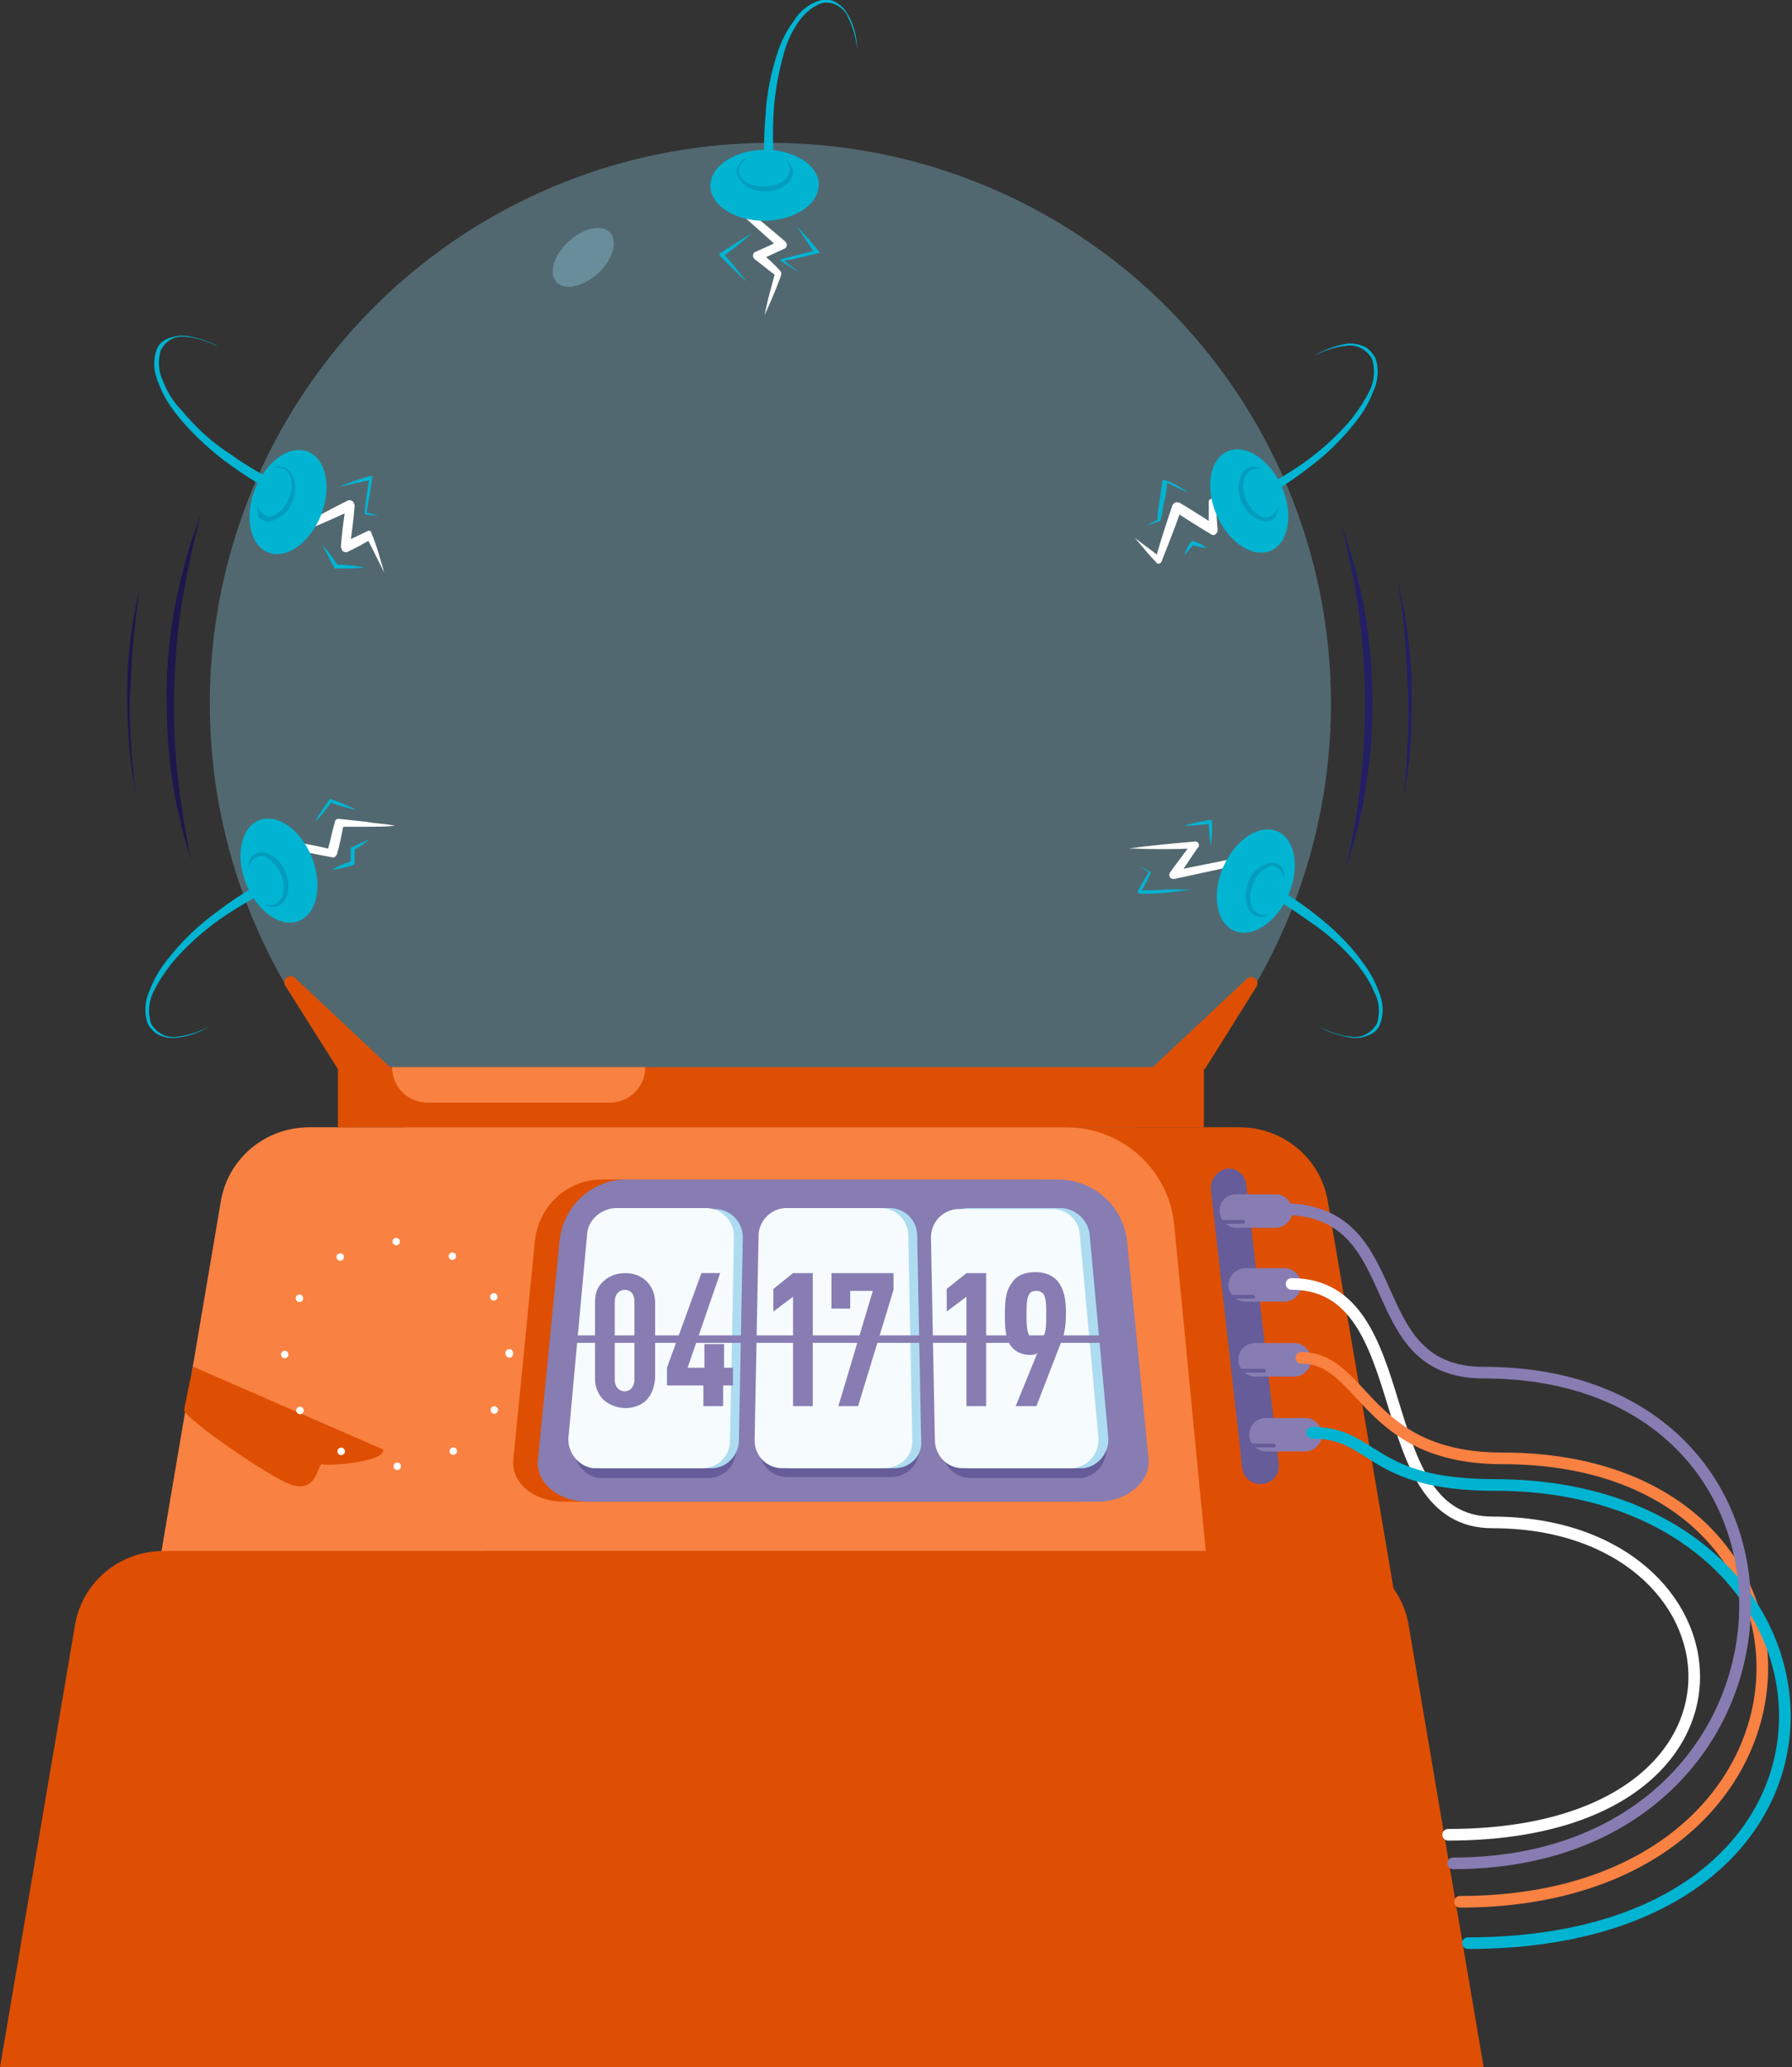 <?xml version="1.0" encoding="utf-8"?>
<!-- Generator: Adobe Illustrator 21.0.0, SVG Export Plug-In . SVG Version: 6.00 Build 0)  -->
<svg version="1.1" id="Layer_1" xmlns="http://www.w3.org/2000/svg" xmlns:xlink="http://www.w3.org/1999/xlink" x="0px" y="0px"
	 width="181.9px" height="209.8px" viewBox="0 0 181.9 209.8" style="enable-background:new 0 0 181.9 209.8;" xml:space="preserve"
	>
<rect x="0" y="0" width="181.9" height="209.8" fill="#333333" stroke="none"/>
<style type="text/css">
	.st0{opacity:0.3;fill:#99E5FF;enable-background:new    ;}
	.st1{fill:#1C174C;}
	.st2{fill:#221F66;}
	.st3{fill:#DE4F03;}
	.st4{fill:#F98142;}
	.st5{fill:none;stroke:#FFFFFF;stroke-width:0.76;stroke-linecap:round;stroke-linejoin:round;stroke-dasharray:0,5.96;}
	.st6{fill:#877DB2;}
	.st7{fill:#655C99;}
	.st8{fill:#ADDCF1;}
	.st9{fill:#F6FBFD;}
	.st10{enable-background:new    ;}
	.st11{fill:none;stroke:#877DB2;stroke-width:0.76;stroke-miterlimit:10;}
	.st12{fill:none;stroke:#FFFFFF;stroke-width:1.18;stroke-linecap:round;stroke-linejoin:round;}
	.st13{fill:none;stroke:#F98142;stroke-width:1.18;stroke-linecap:round;stroke-linejoin:round;}
	.st14{fill:none;stroke:#00B4D2;stroke-width:1.18;stroke-linecap:round;stroke-linejoin:round;}
	.st15{fill:none;stroke:#655C99;stroke-width:0.38;stroke-linecap:round;stroke-miterlimit:10;}
	.st16{fill:none;stroke:#877DB2;stroke-width:1.18;stroke-linecap:round;stroke-linejoin:round;}
	.st17{fill:#FFFFFF;}
	.st18{fill:#00B4D2;}
	.st19{fill:#049CBE;}
</style>
<title>Asset 10x</title>
<g id="Layer_2">
	<g id="Layer_5">
		<circle class="st0" cx="78.2" cy="71.4" r="56.9"/>
		<path class="st1" d="M19.4,87.3c-0.9-2.8-1.6-5.8-2-8.7c-0.4-3-0.5-5.9-0.5-8.9c0.1-3,0.4-6,1-8.9s1.4-5.8,2.5-8.6
			c-0.8,2.9-1.4,5.8-1.9,8.7s-0.7,5.9-0.8,8.8c-0.1,3,0,5.9,0.3,8.8C18.3,81.4,18.8,84.4,19.4,87.3z"/>
		<path class="st2" d="M136.2,53.4c1,2.8,1.8,5.6,2.3,8.5c1,5.8,1.1,11.8,0.2,17.6c-0.4,2.9-1.1,5.8-2.1,8.6
			c0.7-2.9,1.2-5.7,1.5-8.7c0.7-5.8,0.6-11.7-0.2-17.5C137.5,59.1,136.9,56.2,136.2,53.4z"/>
		<path class="st1" d="M13.8,80.8c-0.3-1.7-0.5-3.4-0.7-5.2c-0.1-1.7-0.2-3.5-0.2-5.2s0.1-3.5,0.3-5.2c0.2-1.7,0.5-3.4,0.9-5.2
			c-0.2,1.7-0.4,3.4-0.6,5.2c-0.1,1.7-0.2,3.5-0.3,5.2s0,3.5,0.1,5.2S13.6,79,13.8,80.8z"/>
		<path class="st2" d="M141.9,59c0.4,1.8,0.8,3.6,1,5.4s0.4,3.6,0.4,5.4s0,3.6-0.1,5.4s-0.3,3.6-0.7,5.4c0.2-1.8,0.3-3.6,0.4-5.4
			c0.1-1.8,0.1-3.6,0-5.4s-0.2-3.6-0.3-5.4S142.1,60.8,141.9,59z"/>
		<path class="st3" d="M142.4,166.8H40.9v-52.4h84.9c4.5,0,8.3,3.2,9,7.6L142.4,166.8z"/>
		<path class="st4" d="M123.3,166.8H14.8l7.6-44.8c0.7-4.4,4.5-7.6,9-7.6h76.8c5.7,0,10.5,4.3,11,10L123.3,166.8z"/>
		<rect x="34.3" y="108.3" class="st3" width="87.9" height="6.1"/>
		<path class="st4" d="M39.8,108.3h25.7l0,0l0,0c0,2-1.6,3.6-3.6,3.6H43.4C41.4,111.9,39.8,110.3,39.8,108.3L39.8,108.3L39.8,108.3z
			"/>
		<path class="st3" d="M34.3,108.5l-5.3-8.4c-0.2-0.3-0.2-0.7,0.1-0.9s0.7-0.2,0.9,0.1l9.8,9.2C39.8,108.5,34.3,108.5,34.3,108.5z"
			/>
		<path class="st3" d="M122.3,108.5l5.2-8.3c0.2-0.3,0.2-0.7-0.1-0.9s-0.7-0.2-0.9,0.1l0,0l-9.7,9.1
			C116.8,108.5,122.3,108.5,122.3,108.5z"/>
		<path class="st3" d="M0,209.8h101.5v-52.4H16.6c-4.5,0-8.3,3.2-9,7.6L0,209.8z"/>
		<path class="st3" d="M150.6,209.8H49.1v-52.4H134c4.5,0,8.3,3.2,9,7.6L150.6,209.8z"/>
		<path class="st3" d="M38.9,147.1c0.2,1.3-5.7,1.7-6.2,1.5s-0.4,3.6-4,1.7s-10.1-6.6-10-7.2c0-0.3,0.9-4.4,0.9-4.4L38.9,147.1z"/>
		<circle class="st5" cx="40.3" cy="137.4" r="11.4"/>
		<path class="st3" d="M108.8,152.4H57.2c-3,0-5.3-1.9-5.1-4.2l2.2-22.3c0.4-3.6,3.4-6.3,7-6.2h43.5c3.6,0,6.6,2.7,7,6.2l2.2,22.3
			C114.2,150.5,111.8,152.4,108.8,152.4z"/>
		<path class="st6" d="M111.4,152.4H59.7c-3,0-5.3-1.9-5.1-4.2l2.2-22.3c0.4-3.6,3.4-6.3,7-6.2h43.6c3.6,0,6.6,2.7,7,6.2l2.2,22.3
			C116.7,150.5,114.3,152.4,111.4,152.4z"/>
		<path class="st7" d="M60.2,126.2l-1.9,20.7c-0.1,1.5,1,2.9,2.5,3.1c0.1,0,0.2,0,0.3,0h10.8c1.5,0,2.8-1.2,2.8-2.8L74.1,137l1-10.4
			c0-1.6-1.2-2.8-2.7-2.9c0,0,0,0-0.1,0H63C61.5,123.6,60.3,124.7,60.2,126.2z"/>
		<path class="st7" d="M110.4,126.2l0.3,10.8l1.6,9.9c0.1,1.5-1,2.9-2.5,3.1c-0.1,0-0.2,0-0.3,0h-11c-1.5,0-2.8-1.2-2.8-2.8
			l-0.4-20.7c0-1.6,1.2-2.8,2.7-2.9c0,0,0,0,0.1,0h9.5C109,123.6,110.3,124.7,110.4,126.2z"/>
		<path class="st7" d="M90.4,149.9H79.9c-1.6,0-2.8-1.3-2.8-2.8c0,0,0,0,0-0.1l0.4-20.7c0-1.5,1.3-2.8,2.8-2.8H90
			c1.5,0,2.8,1.2,2.8,2.8L92.3,137l1,10.1C93.3,148.6,92.1,149.9,90.4,149.9C90.5,149.9,90.5,149.9,90.4,149.9z"/>
		<path class="st8" d="M60.5,125.2l-1.9,20.7c-0.1,1.5,1,2.9,2.5,3.1c0.1,0,0.2,0,0.3,0h10.8c1.5,0,2.7-1.2,2.8-2.7l0.4-20.7
			c0-1.6-1.2-2.8-2.7-2.9c0,0,0,0-0.1,0h-9.3C61.9,122.7,60.7,123.8,60.5,125.2z"/>
		<path class="st8" d="M110.6,125.2l1.9,20.7c0.1,1.5-1,2.9-2.5,3.1c-0.1,0-0.2,0-0.3,0h-11c-1.5,0-2.8-1.2-2.8-2.8l-0.4-20.7
			c0-1.6,1.2-2.8,2.7-2.9c0,0,0,0,0.1,0h9.5C109.2,122.7,110.4,123.8,110.6,125.2z"/>
		<path class="st8" d="M90.8,149H80.3c-1.6,0-2.8-1.3-2.8-2.8c0,0,0,0,0-0.1l0.4-20.7c0-1.5,1.3-2.8,2.8-2.8h9.6
			c1.5,0,2.8,1.2,2.8,2.8l0.4,20.7C93.7,147.7,92.4,149,90.8,149C90.9,149,90.9,149,90.8,149z"/>
		<path class="st9" d="M59.6,125.2l-1.9,20.7c-0.1,1.5,1,2.9,2.5,3.1c0.1,0,0.2,0,0.3,0h10.8c1.5,0,2.8-1.2,2.8-2.8l0.4-20.7
			c0-1.6-1.2-2.8-2.7-2.9c0,0,0,0-0.1,0h-9.3C61,122.7,59.7,123.8,59.6,125.2z"/>
		<path class="st9" d="M109.6,125.2l1.9,20.7c0.1,1.5-1,2.9-2.5,3.1c-0.1,0-0.2,0-0.3,0h-11c-1.5,0-2.7-1.2-2.8-2.7l-0.4-20.7
			c0-1.6,1.2-2.8,2.7-2.9c0,0,0,0,0.1,0h9.5C108.3,122.7,109.5,123.8,109.6,125.2z"/>
		<path class="st9" d="M89.9,149H79.4c-1.6,0-2.8-1.3-2.8-2.8c0,0,0,0,0-0.1l0.4-20.7c0-1.5,1.3-2.8,2.8-2.8h9.6
			c1.5,0,2.8,1.2,2.8,2.8l0.4,20.7C92.7,147.7,91.5,148.9,89.9,149C90,149,89.9,149,89.9,149z"/>
		<g class="st10">
			<path class="st6" d="M80.5,142.7v-11.1l-2,1.5v-2.3l2-1.6h2v13.5L80.5,142.7L80.5,142.7z"/>
			<path class="st6" d="M87.1,142.7h-2l3.5-11.7h-2.3v1.8h-1.9v-3.6h6.3v1.7L87.1,142.7z"/>
		</g>
		<g class="st10">
			<path class="st6" d="M65.6,142.1c-0.5,0.5-1.3,0.8-2.1,0.8c-0.8,0-1.6-0.3-2.2-0.8c-0.5-0.5-0.9-1.2-0.9-2.2v-7.7
				c0-1.1,0.3-1.7,0.9-2.2c0.5-0.5,1.3-0.8,2.2-0.8c0.8,0,1.6,0.3,2.1,0.8s0.9,1.2,0.9,2.2v7.7C66.4,140.9,66.1,141.6,65.6,142.1z
				 M64.4,132.1c0-0.8-0.4-1.2-1-1.2c-0.5,0-1,0.4-1,1.2v7.9c0,0.8,0.5,1.2,1,1.2s1-0.4,1-1.2V132.1z"/>
			<path class="st6" d="M73.4,140.6v2.1h-2v-2.1h-3.7v-1.8l3.5-9.6h1.9l-3.3,9.6h1.7v-2.4h2v2.4h0.9v1.8H73.4z"/>
		</g>
		<g class="st10">
			<path class="st6" d="M98.1,142.7v-11.1l-2,1.5v-2.3l2-1.6h2v13.5L98.1,142.7L98.1,142.7z"/>
			<path class="st6" d="M107.6,136.5l-2.4,6.2h-2.1l2.2-5.4c-0.2,0.2-0.5,0.2-0.8,0.2c-0.7,0-1.4-0.3-1.8-0.8
				c-0.5-0.6-0.7-1.3-0.7-3.3c0-1.8,0.2-2.5,0.7-3.2c0.5-0.8,1.4-1.1,2.4-1.1c1.1,0,1.9,0.4,2.4,1.1c0.5,0.8,0.7,1.5,0.7,3.2
				C108.2,134.6,108,135.7,107.6,136.5z M105.9,131.3c-0.2-0.2-0.4-0.3-0.7-0.3c-0.3,0-0.6,0.1-0.7,0.3c-0.3,0.4-0.3,1.3-0.3,2.1
				s0,1.7,0.3,2.2c0.2,0.2,0.5,0.3,0.7,0.3c0.3,0,0.5-0.1,0.7-0.3c0.3-0.4,0.3-1.3,0.3-2.2C106.2,132.6,106.2,131.7,105.9,131.3z"/>
		</g>
		<line class="st11" x1="56.8" y1="135.9" x2="115.3" y2="135.9"/>
		<ellipse transform="matrix(0.736 -0.677 0.677 0.736 -2.03 46.989)" class="st0" cx="59.2" cy="26.1" rx="3.7" ry="2.2"/>
		<path class="st7" d="M122.9,120.6l3.2,28.4c0.1,0.9,0.9,1.6,1.8,1.6h0.1c1,0,1.8-0.8,1.8-1.8c0-0.1,0-0.1,0-0.2l-3.3-28.4
			c-0.1-1-1-1.7-2-1.6l0,0C123.6,118.8,122.9,119.6,122.9,120.6z"/>
		<path class="st6" d="M126.4,128.7h4c0.9,0,1.7,0.8,1.7,1.7l0,0c0,0.9-0.8,1.7-1.7,1.7h-4c-0.9,0-1.7-0.8-1.7-1.7l0,0
			C124.7,129.5,125.5,128.7,126.4,128.7z"/>
		<path class="st12" d="M131.1,130.3c13.1,0,7.6,24.2,20.4,24.2c26.3,0,29.8,31.7-4.5,31.7"/>
		<path class="st6" d="M127.4,136.3h4c0.9,0,1.7,0.8,1.7,1.7l0,0c0,0.9-0.8,1.7-1.7,1.7h-4c-0.9,0-1.7-0.8-1.7-1.7l0,0
			C125.7,137.1,126.4,136.3,127.4,136.3z"/>
		<path class="st13" d="M132.1,137.8c6.4,0,6.4,10.2,20.4,10.2c36.5,0,35.2,45-4.3,45"/>
		<path class="st6" d="M128.5,143.9h4c0.9,0,1.7,0.8,1.7,1.7l0,0c0,0.9-0.8,1.7-1.7,1.7h-4c-0.9,0-1.7-0.8-1.7-1.7l0,0
			C126.8,144.6,127.6,143.9,128.5,143.9z"/>
		<path class="st14" d="M133.2,145.4c6.4,0,5.7,5.3,18.5,5.3c37.9,0,41.6,46.5-2.7,46.5"/>
		<line class="st15" x1="124.7" y1="131.6" x2="127.2" y2="131.6"/>
		<path class="st6" d="M125.5,121.2h4c0.9,0,1.7,0.8,1.7,1.7l0,0c0,0.9-0.8,1.7-1.7,1.7h-4c-0.9,0-1.7-0.8-1.7-1.7l0,0
			C123.8,121.9,124.5,121.2,125.5,121.2z"/>
		<line class="st15" x1="123.8" y1="124" x2="126.2" y2="124"/>
		<path class="st16" d="M130.2,122.7c13.1,0,7.6,16.6,20.4,16.6c36.9,0,34.8,49.8-3.1,49.8"/>
		<line class="st15" x1="125.8" y1="139.1" x2="128.3" y2="139.1"/>
		<line class="st15" x1="126.8" y1="146.7" x2="129.3" y2="146.7"/>
		<path class="st17" d="M127.1,53.5c-1.4-0.7-2.8-1.4-4.2-2.1l0.5-0.3c0.1,0.9,0.1,1.8,0.2,2.7c0,0.2-0.2,0.5-0.4,0.5
			c-0.1,0-0.2,0-0.3-0.1l0,0c-1.2-0.7-2.4-1.5-3.7-2.3l0.7-0.2c-0.6,1.8-1.3,3.5-2,5.3l0,0c-0.1,0.2-0.2,0.2-0.4,0.2l0,0
			c0,0-0.1,0-0.1-0.1c-0.8-0.8-1.5-1.7-2.2-2.5c0.9,0.7,1.8,1.3,2.6,2l-0.5,0.1c0.5-1.8,1.1-3.6,1.7-5.4c0.1-0.2,0.3-0.4,0.6-0.3
			l0,0h0.1l0,0c1.2,0.7,2.4,1.5,3.7,2.3l-0.7,0.4c0-0.9,0-1.8,0-2.8l0,0c0-0.2,0.2-0.3,0.4-0.3c0.1,0,0.1,0,0.2,0.1
			C124.6,51.6,125.9,52.5,127.1,53.5z"/>
		<ellipse transform="matrix(0.917 -0.399 0.399 0.917 -9.78 54.759)" class="st18" cx="126.8" cy="50.9" rx="3.6" ry="5.5"/>
		<path class="st18" d="M126.5,50.4c2-1,3.9-2.1,5.8-3.4c1.8-1.3,3.5-2.8,4.9-4.5c0.7-0.9,1.3-1.8,1.8-2.8s0.6-2.1,0.3-3.2
			c-0.5-1-1.6-1.6-2.7-1.4c-1.1,0.1-2.2,0.5-3.2,1c1-0.6,2.1-1,3.2-1.2c0.6-0.1,1.2,0,1.7,0.2c0.6,0.2,1,0.7,1.3,1.2
			c0.4,1.1,0.3,2.4-0.2,3.4c-0.4,1.1-1,2.1-1.7,3c-1.4,1.8-3,3.4-4.9,4.8c-1.8,1.4-3.7,2.6-5.8,3.7L126.5,50.4z"/>
		<path class="st19" d="M129.8,51.1c0,0.5-0.1,0.9-0.3,1.3c-0.3,0.4-0.8,0.6-1.3,0.5c-0.9-0.2-1.7-0.9-2.1-1.8
			c-0.4-0.8-0.5-1.8-0.2-2.7c0.2-0.5,0.5-0.8,1-1c0.5-0.1,0.9,0,1.3,0.3c-0.4-0.2-0.8-0.2-1.2,0c-0.3,0.2-0.6,0.5-0.7,0.9
			c-0.2,0.8-0.1,1.6,0.3,2.3c0.3,0.7,0.9,1.3,1.6,1.6C129,52.7,129.7,51.9,129.8,51.1z"/>
		<path class="st18" d="M122.6,55.6c-0.3,0-0.6,0-0.8-0.1c-0.3-0.1-0.6-0.1-0.8-0.2l0.2-0.1c-0.2,0.2-0.3,0.4-0.5,0.6
			c-0.2,0.2-0.3,0.4-0.5,0.5c0.1-0.2,0.2-0.5,0.3-0.7c0.1-0.2,0.3-0.4,0.4-0.6c0-0.1,0.1-0.1,0.2-0.1l0,0c0.3,0.1,0.5,0.2,0.8,0.3
			C122.1,55.4,122.3,55.5,122.6,55.6z"/>
		<path class="st18" d="M120.7,50c-0.8-0.3-1.6-0.7-2.4-1.1l0.2-0.1c-0.1,0.7-0.1,1.3-0.3,2s-0.2,1.3-0.4,2l0,0c0,0,0,0.1-0.1,0.1
			c-0.4,0.1-0.8,0.3-1.3,0.4c0.4-0.2,0.8-0.4,1.2-0.6l-0.1,0.1c0-0.7,0.1-1.3,0.2-2s0.2-1.3,0.3-2l0,0c0-0.1,0.1-0.1,0.2-0.1l0,0
			l0,0C119.1,49,119.9,49.5,120.7,50z"/>
		<path class="st17" d="M114.6,86.1c2.2-0.3,4.4-0.5,6.7-0.7c0.2,0,0.4,0.1,0.4,0.4c0,0.1,0,0.2-0.1,0.2l0,0c-0.7,1-1.4,2.1-2.1,3.1
			l-0.5-0.7c2.8-0.6,5.6-1.1,8.3-1.7l0,0c0.2,0,0.4,0.1,0.5,0.3c0,0.1,0,0.1,0,0.2c-0.5,1.7-1.1,3.5-1.7,5.2l-0.2-0.3
			c1.3,0,2.6-0.1,3.9-0.2c-1.3,0.2-2.5,0.4-3.8,0.6c-0.1,0-0.2-0.1-0.3-0.2v-0.1l0,0c0.4-1.8,0.9-3.6,1.3-5.3l0.5,0.5
			c-2.8,0.6-5.5,1.2-8.3,1.8l0,0c-0.3,0-0.5-0.1-0.5-0.4c0-0.1,0-0.2,0.1-0.3c0.7-1,1.5-2,2.2-3l0.3,0.6
			C119.1,86.2,116.9,86.2,114.6,86.1z"/>
		
			<ellipse transform="matrix(0.399 -0.917 0.917 0.399 -5.343 170.571)" class="st18" cx="127.4" cy="89.4" rx="5.5" ry="3.6"/>
		<path class="st18" d="M127.7,89c2,1.1,3.9,2.3,5.7,3.7c1.8,1.4,3.5,3,4.8,4.8c0.7,0.9,1.3,1.9,1.7,3c0.5,1.1,0.6,2.3,0.2,3.4
			c-0.2,0.6-0.7,1-1.3,1.2c-0.5,0.2-1.1,0.3-1.7,0.2c-1.1-0.2-2.2-0.5-3.2-1.1c1,0.5,2.1,0.9,3.2,1c1.1,0.2,2.2-0.4,2.7-1.4
			c0.3-1.1,0.2-2.2-0.3-3.1c-0.4-1-1-1.9-1.7-2.8c-1.4-1.7-3.1-3.2-4.9-4.4c-1.8-1.3-3.7-2.5-5.7-3.5L127.7,89z"/>
		<path class="st19" d="M130.4,89.3c-0.1-0.8-0.8-1.6-1.5-1.4c-0.7,0.3-1.3,0.8-1.6,1.6c-0.4,0.7-0.5,1.5-0.3,2.3
			c0.1,0.4,0.3,0.7,0.7,0.9c0.4,0.2,0.8,0.2,1.2,0c-0.4,0.3-0.8,0.4-1.3,0.3c-0.5-0.2-0.8-0.5-1-1c-0.3-0.9-0.2-1.8,0.2-2.7
			c0.4-0.9,1.1-1.5,2.1-1.7c0.5-0.1,1,0.1,1.3,0.5C130.3,88.4,130.4,88.9,130.4,89.3z"/>
		<path class="st18" d="M122.9,85.9c-0.1-0.8-0.2-1.6-0.2-2.5l0.2,0.2c-0.9,0.1-1.8,0.2-2.7,0.2c0.9-0.3,1.7-0.4,2.6-0.6
			c0.1,0,0.2,0,0.2,0.1l0,0l0,0C123.1,84.2,123,85.1,122.9,85.9z"/>
		<path class="st18" d="M120.9,90.3c-0.8,0.1-1.7,0.2-2.6,0.3s-1.7,0.1-2.6,0.1l0,0c-0.1,0-0.2-0.1-0.2-0.2v-0.1
			c0.4-0.7,0.8-1.4,1.2-2v0.2c-0.4-0.3-0.8-0.6-1.3-0.8c0.5,0.2,0.9,0.4,1.4,0.7v0.1l0,0c-0.3,0.7-0.7,1.4-1.1,2.1l-0.2-0.3
			c0.8-0.1,1.7,0,2.6-0.1S120.1,90.3,120.9,90.3z"/>
		<path class="st17" d="M39,58.1c-0.6-1.2-1.2-2.4-1.8-3.6l0.5,0.2c-0.8,0.5-1.6,0.9-2.4,1.3c-0.2,0.1-0.5,0-0.6-0.2
			c0-0.1-0.1-0.2-0.1-0.3l0,0c0.1-1.4,0.3-2.8,0.5-4.3l0.7,0.5c-1.6,0.8-3.3,1.5-4.9,2.2l0,0c-0.2,0.1-0.4,0-0.4-0.2
			c0-0.1,0-0.1,0-0.2c0.3-1.6,0.7-3.3,1.1-4.9c-0.1,1.7-0.3,3.3-0.5,5l-0.5-0.3c1.6-0.9,3.1-1.7,4.7-2.5c0.2-0.1,0.5,0,0.6,0.2
			c0,0.1,0.1,0.2,0.1,0.3l0,0c-0.1,1.4-0.3,2.8-0.5,4.3l-0.7-0.5c0.8-0.4,1.7-0.8,2.5-1.2l0,0c0.2-0.1,0.4,0,0.4,0.2l0,0
			C38.3,55.5,38.6,56.8,39,58.1z"/>
		
			<ellipse transform="matrix(0.367 -0.93 0.93 0.367 -28.817 59.428)" class="st18" cx="29.2" cy="50.9" rx="5.5" ry="3.6"/>
		<path class="st19" d="M26.1,51c0.1,0.8,0.8,1.6,1.5,1.4c0.7-0.3,1.3-0.8,1.6-1.6c0.4-0.7,0.5-1.5,0.3-2.3
			c-0.1-0.4-0.3-0.7-0.7-0.9c-0.4-0.2-0.8-0.2-1.2,0c0.4-0.3,0.8-0.3,1.2-0.2c0.5,0.2,0.8,0.5,1,1c0.3,0.9,0.2,1.9-0.2,2.7
			c-0.4,0.9-1.1,1.5-2.1,1.8c-0.5,0.1-1-0.1-1.3-0.5C26.2,51.9,26.1,51.5,26.1,51z"/>
		<path class="st18" d="M28.5,50.4c-2-1.1-3.9-2.3-5.8-3.7c-1.8-1.4-3.5-3-4.9-4.8c-0.7-0.9-1.3-1.9-1.7-3c-0.5-1.1-0.6-2.3-0.2-3.4
			c0.2-0.6,0.7-1,1.3-1.2s1.2-0.3,1.8-0.2c1.1,0.2,2.2,0.5,3.2,1.1c-1-0.5-2.1-0.9-3.2-1c-1.1-0.2-2.2,0.3-2.7,1.4
			c-0.3,1.1-0.2,2.2,0.3,3.2c0.4,1,1,2,1.8,2.8c1.4,1.7,3.1,3.3,5,4.5c1.8,1.3,3.8,2.4,5.8,3.4L28.5,50.4z"/>
		<path class="st18" d="M34.4,49.4c1-0.4,2.1-0.8,3.2-1.1c0.1,0,0.2,0,0.2,0.1v0.1l0,0c-0.2,1.2-0.4,2.4-0.6,3.6L37.1,52
			c0.4,0.1,0.9,0.2,1.3,0.3c-0.5,0-0.9,0-1.3-0.1c-0.1,0-0.1-0.1-0.1-0.1l0,0l0,0c0.1-1.2,0.3-2.4,0.5-3.6l0.2,0.2
			C36.6,48.9,35.5,49.2,34.4,49.4z"/>
		<path class="st18" d="M32.7,55.3c0.6,0.6,1.1,1.3,1.6,2.1l-0.2-0.1c1,0,2,0.1,2.9,0.3c-1,0.1-2,0.1-2.9,0.1c-0.1,0-0.1,0-0.2-0.1
			C33.5,56.8,33.1,56,32.7,55.3z"/>
		<path class="st17" d="M77.6,32c0.3-1.5,0.7-2.9,1.1-4.4l0.1,0.4c-0.7-0.5-1.4-1.1-2.2-1.7c-0.2-0.2-0.2-0.4-0.1-0.6l0.1-0.1l0,0
			c0.9-0.4,1.8-0.8,2.6-1.2l-0.1,0.8c-1.3-1.2-2.7-2.4-4-3.6l0,0c-0.1-0.1-0.1-0.3,0-0.5c0-0.1,0.1-0.1,0.2-0.1
			c1.6-0.3,3.3-0.6,5-0.8c-1.6,0.5-3.2,1-4.8,1.5l0.1-0.6c1.4,1.1,2.8,2.3,4.1,3.4c0.2,0.2,0.2,0.4,0.1,0.6l-0.1,0.1l0,0
			c-0.9,0.4-1.7,0.8-2.6,1.2l0.1-0.8c0.7,0.6,1.4,1.2,2,1.9l0,0c0.1,0.1,0.1,0.2,0.1,0.4C78.8,29.3,78.2,30.7,77.6,32z"/>
		
			<ellipse transform="matrix(1 -1.448566e-02 1.448566e-02 1 -0.264 1.126)" class="st18" cx="77.6" cy="18.8" rx="5.5" ry="3.6"/>
		<path class="st19" d="M75.9,16c-0.7,0.4-1.2,1.4-0.7,2s1.3,0.9,2.1,0.9c0.8,0.1,1.6-0.1,2.3-0.6c0.3-0.2,0.5-0.6,0.6-1
			c0-0.4-0.2-0.8-0.5-1.1c0.4,0.2,0.7,0.6,0.8,1.1c0,0.5-0.2,1-0.5,1.3c-0.7,0.6-1.6,0.9-2.6,0.8c-1,0-1.9-0.5-2.4-1.3
			c-0.3-0.4-0.3-1,0-1.4C75.1,16.4,75.5,16.1,75.9,16z"/>
		<path class="st18" d="M77.7,18.7c-0.2-2.3-0.2-4.6,0-6.9c0.1-2.3,0.6-4.6,1.3-6.7c0.4-1.1,0.9-2.1,1.6-3c0.6-1,1.6-1.8,2.8-2.1
			c0.6-0.1,1.2,0,1.7,0.4c0.5,0.3,0.8,0.8,1.1,1.3C86.7,2.7,87,3.8,87,5c-0.1-1.1-0.4-2.2-0.9-3.2c-0.4-1-1.5-1.7-2.6-1.5
			c-1,0.3-1.9,1.1-2.5,2s-1.1,1.9-1.4,3c-0.6,2.1-1,4.3-1.1,6.6c-0.1,2.2,0,4.5,0.3,6.7L77.7,18.7z"/>
		<path class="st18" d="M80.9,23c0.8,0.8,1.5,1.6,2.2,2.5c0.1,0.1,0.1,0.2,0,0.2H83l0,0c-1.2,0.3-2.4,0.6-3.6,0.8v-0.2
			c0.6,0.5,1.2,0.9,1.8,1.4c-0.6-0.4-1.3-0.8-1.9-1.2c-0.1,0-0.1-0.1,0-0.2l0,0l0,0c1.2-0.3,2.3-0.6,3.5-0.9l-0.1,0.3
			C82.1,24.8,81.5,23.9,80.9,23z"/>
		<path class="st18" d="M76.3,23.7c-0.9,0.8-1.9,1.6-2.9,2.3v-0.3c0.8,0.9,1.6,1.9,2.4,2.9c-0.9-0.8-1.8-1.7-2.7-2.6
			c-0.1-0.1-0.1-0.2,0-0.3l0,0l0,0C74.2,25,75.2,24.3,76.3,23.7z"/>
		<path class="st17" d="M40.1,83.8c-0.9,0.1-1.9,0.1-2.8,0.1s-1.9,0-2.8,0l0.4-0.3c-0.2,1-0.4,2.1-0.7,3.1c-0.1,0.2-0.3,0.4-0.5,0.3
			l0,0c-1.7-0.3-3.4-0.7-5.1-1l0.5-0.5c0.1,1.3,0.2,2.6,0.2,3.9l0,0c0,0.1-0.1,0.3-0.2,0.3l0,0H29c-1-0.4-2.1-0.8-3.1-1.3
			c1.1,0.2,2.2,0.5,3.2,0.8l-0.4,0.3c-0.2-1.3-0.4-2.6-0.6-3.8c0-0.2,0.1-0.4,0.4-0.5h0.1c1.7,0.3,3.4,0.6,5.1,1l-0.5,0.3
			c0.3-1,0.5-2.1,0.8-3.1l0,0c0-0.2,0.2-0.3,0.4-0.3c0.9,0.1,1.9,0.2,2.8,0.3C38.2,83.6,39.2,83.6,40.1,83.8z"/>
		
			<ellipse transform="matrix(0.93 -0.367 0.367 0.93 -30.442 16.528)" class="st18" cx="28.3" cy="88.4" rx="3.6" ry="5.5"/>
		<path class="st19" d="M25.2,88.3c0-0.5,0.1-0.9,0.3-1.3c0.3-0.4,0.8-0.6,1.3-0.5c0.9,0.2,1.7,0.9,2.1,1.8c0.4,0.8,0.5,1.8,0.2,2.7
			c-0.2,0.5-0.5,0.8-1,1c-0.5,0.1-0.9,0-1.3-0.3c0.4,0.2,0.8,0.2,1.2,0c0.3-0.2,0.6-0.5,0.7-0.9c0.2-0.8,0.1-1.6-0.3-2.3
			c-0.3-0.7-0.9-1.3-1.6-1.6C26,86.7,25.3,87.4,25.2,88.3z"/>
		<path class="st18" d="M28.1,89.9c-2,1-3.9,2.1-5.8,3.4c-1.8,1.3-3.5,2.8-4.9,4.5c-0.7,0.9-1.3,1.8-1.8,2.8c-0.5,1-0.6,2.1-0.3,3.2
			c0.5,1,1.6,1.6,2.7,1.4c1.1-0.1,2.2-0.5,3.2-1c-1,0.6-2.1,1-3.2,1.1c-0.6,0.1-1.2,0-1.7-0.2c-0.6-0.2-1-0.7-1.3-1.2
			c-0.4-1.1-0.3-2.4,0.2-3.4c0.4-1.1,1-2.1,1.7-3c1.4-1.8,3-3.4,4.9-4.8c1.8-1.4,3.7-2.6,5.8-3.7L28.1,89.9z"/>
		<path class="st18" d="M32,83.4c0.4-0.8,0.9-1.5,1.4-2.2c0-0.1,0.1-0.1,0.2-0.1c0.9,0.3,1.8,0.7,2.6,1.1c-0.9-0.2-1.8-0.4-2.7-0.8
			l0.2-0.1C33.1,82.2,32.6,82.8,32,83.4z"/>
		<path class="st18" d="M33.7,88.3c0.6-0.4,1.3-0.7,2-0.9l-0.1,0.2c0-0.5,0-1,0-1.5l0,0c0-0.1,0-0.1,0.1-0.1
			c0.6-0.3,1.2-0.6,1.8-0.8c-0.5,0.4-1.1,0.8-1.6,1.1l0.1-0.2c0,0.5,0,1,0,1.5l0,0c0,0.1,0,0.1-0.1,0.2C35.1,88,34.4,88.2,33.7,88.3
			z"/>
	</g>
</g>
</svg>
